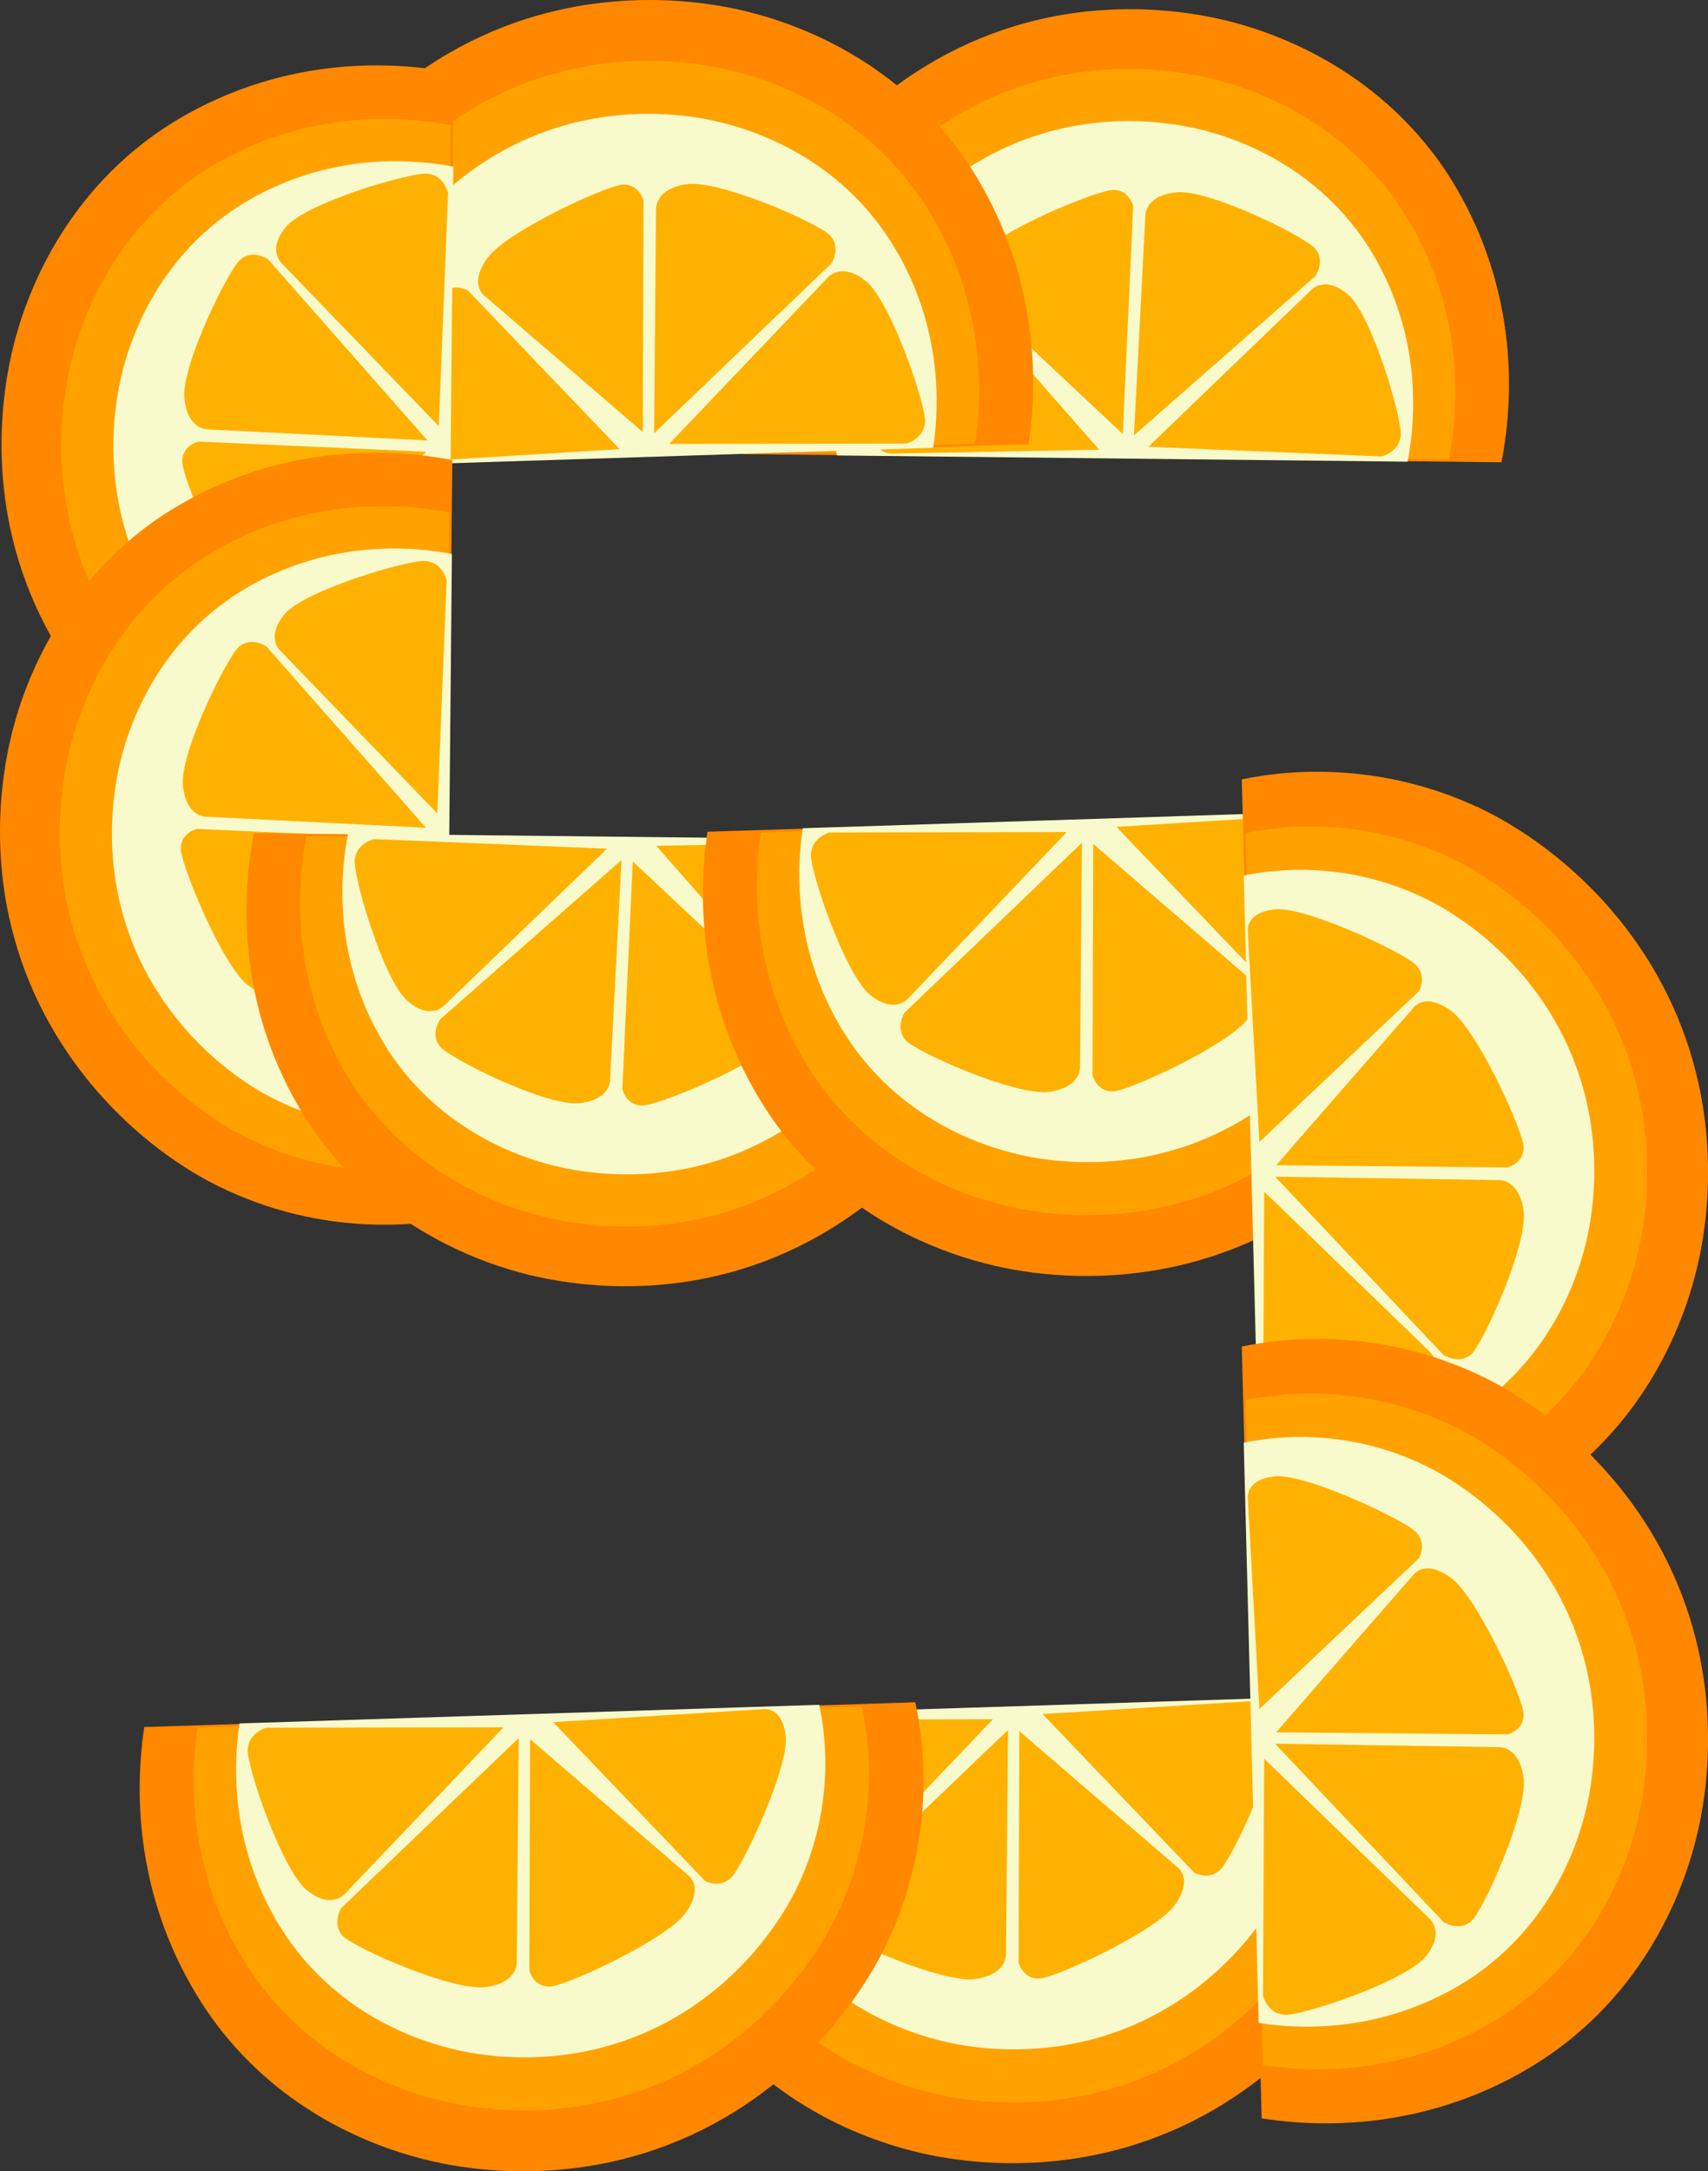 <?xml version="1.0" encoding="UTF-8"?><svg id="Layer_2" xmlns="http://www.w3.org/2000/svg" viewBox="0 0 175.34 222.78"><rect x="0" y="0" width="175.34" height="222.78" fill="#333333" stroke="none"/><defs><style>.cls-1{fill:#f9facb;}.cls-1,.cls-2,.cls-3,.cls-4{stroke-width:0px;}.cls-2{fill:#f80;}.cls-3{fill:#ffa200;}.cls-4{fill:#ffb100;}</style></defs><g id="Layer_1-2"><path class="cls-2" d="m154.14,47.43l-77.93-.84c-.54-3.12-1.87-13.27,3.96-24.27.91-1.71,5.65-10.35,15.96-16.19C108.39-.82,120.3.84,125.29,1.97c3.4.77,14.08,3.66,21.8,13.72,1.48,1.93,5.35,7.39,7.03,15.72,1.36,6.78.69,12.56.02,16.01Z"/><path class="cls-3" d="m148.75,47.11l-67.12-.73c-.46-2.69-1.61-11.43,3.41-20.9.78-1.48,4.87-8.91,13.75-13.94,10.56-5.99,20.82-4.55,25.12-3.58,2.93.66,12.13,3.15,18.77,11.82,1.28,1.66,4.61,6.36,6.05,13.54,1.17,5.84.59,10.81.02,13.79Z"/><path class="cls-1" d="m144.5,47.37l-58.58-.64c-.4-2.35-1.41-9.98,2.98-18.24.68-1.29,4.25-7.78,12-12.17,9.22-5.22,18.17-3.97,21.92-3.13,2.56.58,10.59,2.75,16.38,10.31,1.11,1.45,4.02,5.55,5.28,11.82,1.02,5.1.52,9.44.02,12.04Z"/><path class="cls-4" d="m116.4,44.68l18.63-16.35s1.06-1.53,0-2.8c-1.07-1.27-10.93-6.14-14.26-5.8-3.33.34-3.19,2.46-3.19,2.46l-1.17,22.49Z"/><path class="cls-4" d="m117.88,45.84l23.93.99s1.79-.39,1.98-2.1c.19-1.71-2.94-12.37-5.39-14.49-2.45-2.12-3.86-.42-3.86-.42l-16.65,16.02Z"/><path class="cls-4" d="m115.26,44.53l1.07-23.35s-.37-1.69-2.02-1.69c-1.65,0-11.94,4.22-13.99,6.83-2.05,2.61-.43,3.8-.43,3.8l15.37,14.41Z"/><path class="cls-4" d="m112.84,46.14l-14.62-16.65s-1.4-.91-2.65.19c-1.25,1.1-6.31,10.83-6.14,13.98.17,3.15,2.18,2.88,2.18,2.88l21.22-.4Z"/><path class="cls-2" d="m105.6,45.58l-79.17,2.54c-.68-3.14-2.48-13.4,2.96-24.81.85-1.78,5.29-10.75,15.5-17.14C57.04-1.42,69.2-.25,74.32.68c3.49.63,14.46,3.1,22.73,12.98,1.59,1.9,5.75,7.27,7.82,15.66,1.68,6.83,1.25,12.72.72,16.26Z"/><path class="cls-3" d="m100.11,45.5l-68.19,2.19c-.59-2.71-2.13-11.54,2.55-21.37.73-1.53,4.56-9.26,13.35-14.76,10.46-6.54,20.94-5.53,25.35-4.73,3.01.54,12.45,2.67,19.58,11.18,1.37,1.63,4.96,6.26,6.73,13.49,1.45,5.88,1.07,10.95.62,14Z"/><path class="cls-1" d="m95.8,45.94l-59.51,1.91c-.51-2.36-1.86-10.07,2.23-18.65.64-1.34,3.98-8.08,11.65-12.88,9.13-5.71,18.28-4.83,22.12-4.13,2.62.48,10.87,2.33,17.09,9.76,1.19,1.43,4.33,5.46,5.88,11.77,1.26,5.13.94,9.56.54,12.22Z"/><path class="cls-4" d="m67.16,44.44l18.2-17.42s1.01-1.6-.13-2.85c-1.14-1.24-11.37-5.76-14.74-5.27-3.37.49-3.14,2.64-3.14,2.64l-.2,22.89Z"/><path class="cls-4" d="m68.71,45.55l24.34-.04s1.8-.48,1.91-2.22c.11-1.74-3.52-12.44-6.11-14.48-2.58-2.04-3.94-.26-3.94-.26l-16.21,17Z"/><path class="cls-4" d="m65.99,44.33l.07-23.76s-.45-1.7-2.12-1.63c-1.67.08-11.94,4.8-13.91,7.55-1.97,2.74-.27,3.88-.27,3.88l16.23,13.96Z"/><path class="cls-4" d="m63.61,46.08l-15.57-16.27s-1.46-.86-2.68.31c-1.22,1.17-5.93,11.27-5.62,14.46.31,3.19,2.34,2.83,2.34,2.83l21.53-1.33Z"/><path class="cls-2" d="m46.58,7.46l-.73,77.93c-3.12.54-13.27,1.89-24.27-3.93-1.72-.91-10.36-5.64-16.21-15.94C-1.6,53.28.05,41.37,1.17,36.38c.76-3.41,3.64-14.09,13.69-21.82,1.93-1.48,7.38-5.36,15.71-7.05,6.78-1.37,12.55-.71,16.01-.05Z"/><path class="cls-3" d="m46.27,12.85l-.63,67.12c-2.69.47-11.43,1.63-20.9-3.38-1.48-.78-8.92-4.86-13.96-13.73-6-10.55-4.58-20.81-3.62-25.11.66-2.93,3.13-12.13,11.79-18.79,1.66-1.28,6.35-4.62,13.53-6.07,5.84-1.18,10.81-.61,13.79-.04Z"/><path class="cls-1" d="m46.54,17.11l-.55,58.58c-2.34.41-9.98,1.42-18.24-2.95-1.29-.68-7.78-4.24-12.19-11.98-5.24-9.21-4-18.16-3.16-21.92.57-2.56,2.73-10.59,10.29-16.4,1.45-1.12,5.55-4.03,11.81-5.3,5.1-1.03,9.44-.53,12.04-.04Z"/><path class="cls-4" d="m43.89,45.2l-16.38-18.6s-1.53-1.06-2.8,0c-1.27,1.07-6.12,10.94-5.78,14.27.34,3.33,2.47,3.19,2.47,3.19l22.49,1.13Z"/><path class="cls-4" d="m45.04,43.72l.96-23.93s-.4-1.79-2.11-1.97c-1.71-.18-12.37,2.96-14.48,5.41-2.11,2.46-.42,3.86-.42,3.86l16.05,16.63Z"/><path class="cls-4" d="m43.74,46.35l-23.35-1.04s-1.69.37-1.68,2.02c.01,1.65,4.23,11.94,6.85,13.98,2.62,2.05,3.8.42,3.8.42l14.39-15.39Z"/><path class="cls-4" d="m45.36,48.76l-16.63,14.64s-.91,1.4.2,2.65c1.1,1.25,10.84,6.29,13.99,6.12,3.15-.17,2.87-2.19,2.87-2.19l-.43-21.22Z"/><path class="cls-2" d="m46.43,47.2l-.73,77.93c-3.12.54-13.27,1.89-24.27-3.93-1.72-.91-10.36-5.64-16.21-15.94C-1.75,93.02-.11,81.11,1.01,76.12c.76-3.41,3.64-14.09,13.69-21.82,1.93-1.48,7.38-5.36,15.71-7.05,6.78-1.37,12.55-.71,16.01-.05Z"/><path class="cls-3" d="m46.12,52.59l-.63,67.12c-2.69.47-11.43,1.63-20.9-3.38-1.48-.78-8.92-4.86-13.96-13.73-6-10.55-4.58-20.81-3.62-25.11.66-2.93,3.13-12.13,11.79-18.79,1.66-1.28,6.35-4.62,13.53-6.07,5.84-1.18,10.81-.61,13.79-.04Z"/><path class="cls-1" d="m46.39,56.85l-.55,58.58c-2.34.41-9.98,1.42-18.24-2.95-1.29-.68-7.78-4.24-12.19-11.98-5.24-9.21-4-18.16-3.16-21.92.57-2.56,2.73-10.59,10.29-16.4,1.45-1.12,5.55-4.03,11.81-5.3,5.1-1.03,9.44-.53,12.04-.04Z"/><path class="cls-4" d="m43.74,84.94l-16.38-18.6s-1.53-1.06-2.8,0c-1.27,1.07-6.12,10.94-5.78,14.27.34,3.33,2.47,3.19,2.47,3.19l22.49,1.13Z"/><path class="cls-4" d="m44.89,83.46l.96-23.93s-.4-1.79-2.11-1.97c-1.71-.18-12.37,2.96-14.48,5.41-2.11,2.46-.42,3.86-.42,3.86l16.05,16.63Z"/><path class="cls-4" d="m43.59,86.09l-23.35-1.04s-1.69.37-1.68,2.02c.01,1.65,4.23,11.94,6.85,13.98,2.62,2.05,3.8.42,3.8.42l14.39-15.39Z"/><path class="cls-4" d="m45.2,88.5l-16.63,14.64s-.91,1.4.2,2.65c1.1,1.25,10.84,6.29,13.99,6.12,3.15-.17,2.87-2.19,2.87-2.19l-.43-21.22Z"/><path class="cls-2" d="m65.03,176.37l79.17-2.54c.68,3.14,2.48,13.4-2.96,24.81-.85,1.78-5.29,10.75-15.5,17.14-12.15,7.59-24.31,6.42-29.43,5.49-3.49-.63-14.46-3.1-22.73-12.98-1.59-1.9-5.75-7.27-7.82-15.66-1.68-6.83-1.25-12.72-.72-16.26Z"/><path class="cls-3" d="m70.52,176.46l68.19-2.19c.59,2.71,2.13,11.54-2.55,21.37-.73,1.53-4.56,9.26-13.35,14.76-10.46,6.54-20.94,5.53-25.35,4.73-3.01-.54-12.45-2.67-19.58-11.18-1.37-1.63-4.96-6.26-6.73-13.49-1.45-5.88-1.07-10.95-.62-14Z"/><path class="cls-1" d="m74.83,176.01l59.51-1.91c.51,2.36,1.86,10.07-2.23,18.65-.64,1.34-3.98,8.08-11.65,12.88-9.13,5.71-18.28,4.83-22.12,4.13-2.62-.48-10.87-2.33-17.09-9.76-1.19-1.43-4.33-5.46-5.88-11.77-1.26-5.13-.94-9.56-.54-12.22Z"/><path class="cls-4" d="m103.47,177.51l-18.2,17.42s-1.01,1.6.13,2.85c1.14,1.24,11.37,5.76,14.74,5.27,3.37-.49,3.14-2.64,3.14-2.64l.2-22.89Z"/><path class="cls-4" d="m101.92,176.4l-24.34.04s-1.8.48-1.91,2.22c-.11,1.74,3.52,12.44,6.11,14.48,2.58,2.04,3.94.26,3.94.26l16.21-17Z"/><path class="cls-4" d="m104.64,177.62l-.07,23.76s.45,1.7,2.12,1.63c1.67-.08,11.94-4.8,13.91-7.55,1.97-2.74.27-3.88.27-3.88l-16.23-13.96Z"/><path class="cls-4" d="m107.03,175.87l15.57,16.27s1.46.86,2.68-.31c1.22-1.17,5.93-11.27,5.62-14.46-.31-3.19-2.34-2.83-2.34-2.83l-21.53,1.33Z"/><path class="cls-2" d="m26.07,85.49l77.93.84c.54,3.12,1.87,13.27-3.96,24.27-.91,1.71-5.65,10.35-15.96,16.19-12.26,6.95-24.17,5.28-29.16,4.16-3.4-.77-14.08-3.66-21.8-13.72-1.48-1.93-5.35-7.39-7.03-15.72-1.36-6.78-.69-12.56-.02-16.01Z"/><path class="cls-3" d="m31.46,85.81l67.12.73c.46,2.69,1.61,11.43-3.41,20.9-.78,1.48-4.87,8.91-13.75,13.94-10.56,5.99-20.82,4.55-25.12,3.58-2.93-.66-12.13-3.15-18.77-11.82-1.28-1.66-4.61-6.36-6.05-13.54-1.17-5.84-.59-10.81-.02-13.79Z"/><path class="cls-1" d="m35.72,85.55l58.58.64c.4,2.35,1.41,9.98-2.98,18.24-.68,1.29-4.25,7.78-12,12.17-9.22,5.22-18.17,3.97-21.92,3.13-2.56-.58-10.59-2.75-16.38-10.31-1.11-1.45-4.02-5.55-5.28-11.82-1.02-5.1-.52-9.44-.02-12.04Z"/><path class="cls-4" d="m63.81,88.24l-18.63,16.35s-1.06,1.53,0,2.8c1.07,1.27,10.93,6.14,14.26,5.8,3.33-.34,3.19-2.46,3.19-2.46l1.17-22.49Z"/><path class="cls-4" d="m62.33,87.08l-23.93-.99s-1.79.39-1.98,2.1c-.19,1.71,2.94,12.37,5.39,14.49,2.45,2.12,3.86.42,3.86.42l16.65-16.02Z"/><path class="cls-4" d="m64.96,88.39l-1.07,23.35s.37,1.69,2.02,1.69c1.65,0,11.94-4.22,13.99-6.83,2.05-2.61.43-3.8.43-3.8l-15.37-14.41Z"/><path class="cls-4" d="m67.37,86.78l14.62,16.65s1.4.91,2.65-.19c1.25-1.1,6.31-10.83,6.14-13.98-.17-3.15-2.18-2.88-2.18-2.88l-21.22.4Z"/><path class="cls-2" d="m72.62,85.34l79.17-2.54c.68,3.14,2.48,13.4-2.96,24.81-.85,1.78-5.29,10.75-15.5,17.14-12.15,7.59-24.31,6.42-29.43,5.49-3.49-.63-14.46-3.1-22.73-12.98-1.59-1.9-5.75-7.27-7.82-15.66-1.68-6.83-1.25-12.72-.72-16.26Z"/><path class="cls-3" d="m78.1,85.42l68.19-2.19c.59,2.71,2.13,11.54-2.55,21.37-.73,1.53-4.56,9.26-13.35,14.76-10.46,6.54-20.94,5.53-25.35,4.73-3.01-.54-12.45-2.67-19.58-11.18-1.37-1.63-4.96-6.26-6.73-13.49-1.45-5.88-1.07-10.95-.62-14Z"/><path class="cls-1" d="m82.41,84.98l59.51-1.91c.51,2.36,1.86,10.07-2.23,18.65-.64,1.34-3.98,8.08-11.65,12.88-9.13,5.71-18.28,4.83-22.12,4.13-2.62-.48-10.87-2.33-17.09-9.76-1.19-1.43-4.33-5.46-5.88-11.77-1.26-5.13-.94-9.56-.54-12.22Z"/><path class="cls-4" d="m111.06,86.48l-18.2,17.42s-1.01,1.6.13,2.85c1.14,1.24,11.37,5.76,14.74,5.27,3.37-.49,3.14-2.64,3.14-2.64l.2-22.89Z"/><path class="cls-4" d="m109.5,85.37l-24.34.04s-1.8.48-1.91,2.22c-.11,1.74,3.52,12.44,6.11,14.48,2.58,2.04,3.94.26,3.94.26l16.21-17Z"/><path class="cls-4" d="m112.23,86.59l-.07,23.76s.45,1.7,2.12,1.63c1.67-.08,11.94-4.8,13.91-7.55,1.97-2.74.27-3.88.27-3.88l-16.23-13.96Z"/><path class="cls-4" d="m114.61,84.84l15.57,16.27s1.46.86,2.68-.31c1.22-1.17,5.93-11.27,5.62-14.46-.31-3.19-2.34-2.83-2.34-2.83l-21.53,1.33Z"/><path class="cls-2" d="m129.52,159.16l-2.04-79.19c3.15-.66,13.41-2.39,24.79,3.12,1.77.86,10.72,5.36,17.04,15.61,7.52,12.2,6.27,24.35,5.31,29.47-.65,3.49-3.19,14.44-13.13,22.65-1.91,1.58-7.3,5.71-15.71,7.72-6.84,1.64-12.73,1.17-16.27.62Z"/><path class="cls-3" d="m129.64,153.68l-1.76-68.2c2.71-.57,11.55-2.06,21.35,2.69,1.53.74,9.23,4.61,14.67,13.45,6.47,10.51,5.4,20.97,4.57,25.38-.56,3-2.75,12.44-11.3,19.51-1.64,1.36-6.29,4.92-13.53,6.65-5.89,1.41-10.96,1-14.01.53Z"/><path class="cls-1" d="m129.21,149.36l-1.53-59.52c2.37-.5,10.08-1.8,18.64,2.35,1.33.65,8.06,4.03,12.81,11.73,5.65,9.17,4.71,18.31,3.99,22.15-.49,2.62-2.4,10.85-9.87,17.03-1.43,1.19-5.49,4.29-11.81,5.8-5.14,1.23-9.57.88-12.23.47Z"/><path class="cls-4" d="m130.9,120.73l17.3,18.31s1.6,1.02,2.85-.11c1.25-1.13,5.83-11.33,5.36-14.7-.47-3.37-2.62-3.15-2.62-3.15l-22.89-.35Z"/><path class="cls-4" d="m129.78,122.27l-.12,24.34s.47,1.8,2.21,1.93c1.74.13,12.46-3.44,14.51-6.01,2.06-2.57.29-3.94.29-3.94l-16.89-16.32Z"/><path class="cls-4" d="m131.01,119.56l23.76.22s1.71-.44,1.64-2.11c-.07-1.67-4.73-11.97-7.46-13.96-2.73-1.99-3.87-.29-3.87-.29l-14.07,16.14Z"/><path class="cls-4" d="m129.29,117.17l16.37-15.46s.87-1.46-.29-2.69c-1.17-1.23-11.23-6-14.43-5.72-3.19.29-2.84,2.33-2.84,2.33l1.19,21.54Z"/><path class="cls-2" d="m14.8,177.2l79.17-2.54c.68,3.14,2.48,13.4-2.96,24.81-.85,1.78-5.29,10.75-15.5,17.14-12.15,7.59-24.31,6.42-29.43,5.49-3.49-.63-14.46-3.1-22.73-12.98-1.59-1.9-5.75-7.27-7.82-15.66-1.68-6.83-1.25-12.72-.72-16.26Z"/><path class="cls-3" d="m20.28,177.28l68.19-2.19c.59,2.71,2.13,11.54-2.55,21.37-.73,1.53-4.56,9.26-13.35,14.76-10.46,6.54-20.94,5.53-25.35,4.73-3.01-.54-12.45-2.67-19.58-11.18-1.37-1.63-4.96-6.26-6.73-13.49-1.45-5.88-1.07-10.95-.62-14Z"/><path class="cls-1" d="m24.59,176.83l59.51-1.91c.51,2.36,1.86,10.07-2.23,18.65-.64,1.34-3.98,8.08-11.65,12.88-9.13,5.71-18.28,4.83-22.12,4.13-2.62-.48-10.87-2.33-17.09-9.76-1.19-1.43-4.33-5.46-5.88-11.77-1.26-5.13-.94-9.56-.54-12.22Z"/><path class="cls-4" d="m53.24,178.34l-18.2,17.42s-1.01,1.6.13,2.85c1.14,1.24,11.37,5.76,14.74,5.27,3.37-.49,3.14-2.64,3.14-2.64l.2-22.89Z"/><path class="cls-4" d="m51.68,177.23l-24.34.04s-1.8.48-1.91,2.22c-.11,1.74,3.52,12.44,6.11,14.48,2.58,2.04,3.94.26,3.94.26l16.21-17Z"/><path class="cls-4" d="m54.41,178.44l-.07,23.76s.45,1.7,2.12,1.63c1.67-.08,11.94-4.8,13.91-7.55,1.97-2.74.27-3.88.27-3.88l-16.23-13.96Z"/><path class="cls-4" d="m56.79,176.7l15.57,16.27s1.46.86,2.68-.31c1.22-1.17,5.93-11.27,5.62-14.46-.31-3.19-2.34-2.83-2.34-2.83l-21.53,1.33Z"/><path class="cls-2" d="m129.52,217.35l-2.04-79.19c3.15-.66,13.41-2.39,24.79,3.12,1.77.86,10.72,5.36,17.04,15.61,7.52,12.2,6.27,24.35,5.31,29.47-.65,3.49-3.19,14.44-13.13,22.65-1.91,1.58-7.3,5.71-15.71,7.72-6.84,1.64-12.73,1.17-16.27.62Z"/><path class="cls-3" d="m129.64,211.86l-1.76-68.2c2.71-.57,11.55-2.06,21.35,2.69,1.53.74,9.23,4.61,14.67,13.45,6.47,10.51,5.4,20.97,4.57,25.38-.56,3-2.75,12.44-11.3,19.51-1.64,1.36-6.29,4.92-13.53,6.65-5.89,1.41-10.96,1-14.01.53Z"/><path class="cls-1" d="m129.21,207.55l-1.53-59.52c2.37-.5,10.08-1.8,18.64,2.35,1.33.65,8.06,4.03,12.81,11.73,5.65,9.17,4.71,18.31,3.99,22.15-.49,2.62-2.4,10.85-9.87,17.03-1.43,1.19-5.49,4.29-11.81,5.8-5.14,1.23-9.57.88-12.23.47Z"/><path class="cls-4" d="m130.9,178.91l17.3,18.31s1.6,1.02,2.85-.11c1.25-1.13,5.83-11.33,5.36-14.7-.47-3.37-2.62-3.15-2.62-3.15l-22.89-.35Z"/><path class="cls-4" d="m129.78,180.46l-.12,24.34s.47,1.8,2.21,1.93c1.74.13,12.46-3.44,14.51-6.01,2.06-2.57.29-3.94.29-3.94l-16.89-16.32Z"/><path class="cls-4" d="m131.01,177.74l23.76.22s1.71-.44,1.64-2.11c-.07-1.67-4.73-11.97-7.46-13.96-2.73-1.99-3.87-.29-3.87-.29l-14.07,16.14Z"/><path class="cls-4" d="m129.29,175.35l16.37-15.46s.87-1.46-.29-2.69c-1.17-1.23-11.23-6-14.43-5.72-3.19.29-2.84,2.33-2.84,2.33l1.19,21.54Z"/></g></svg>